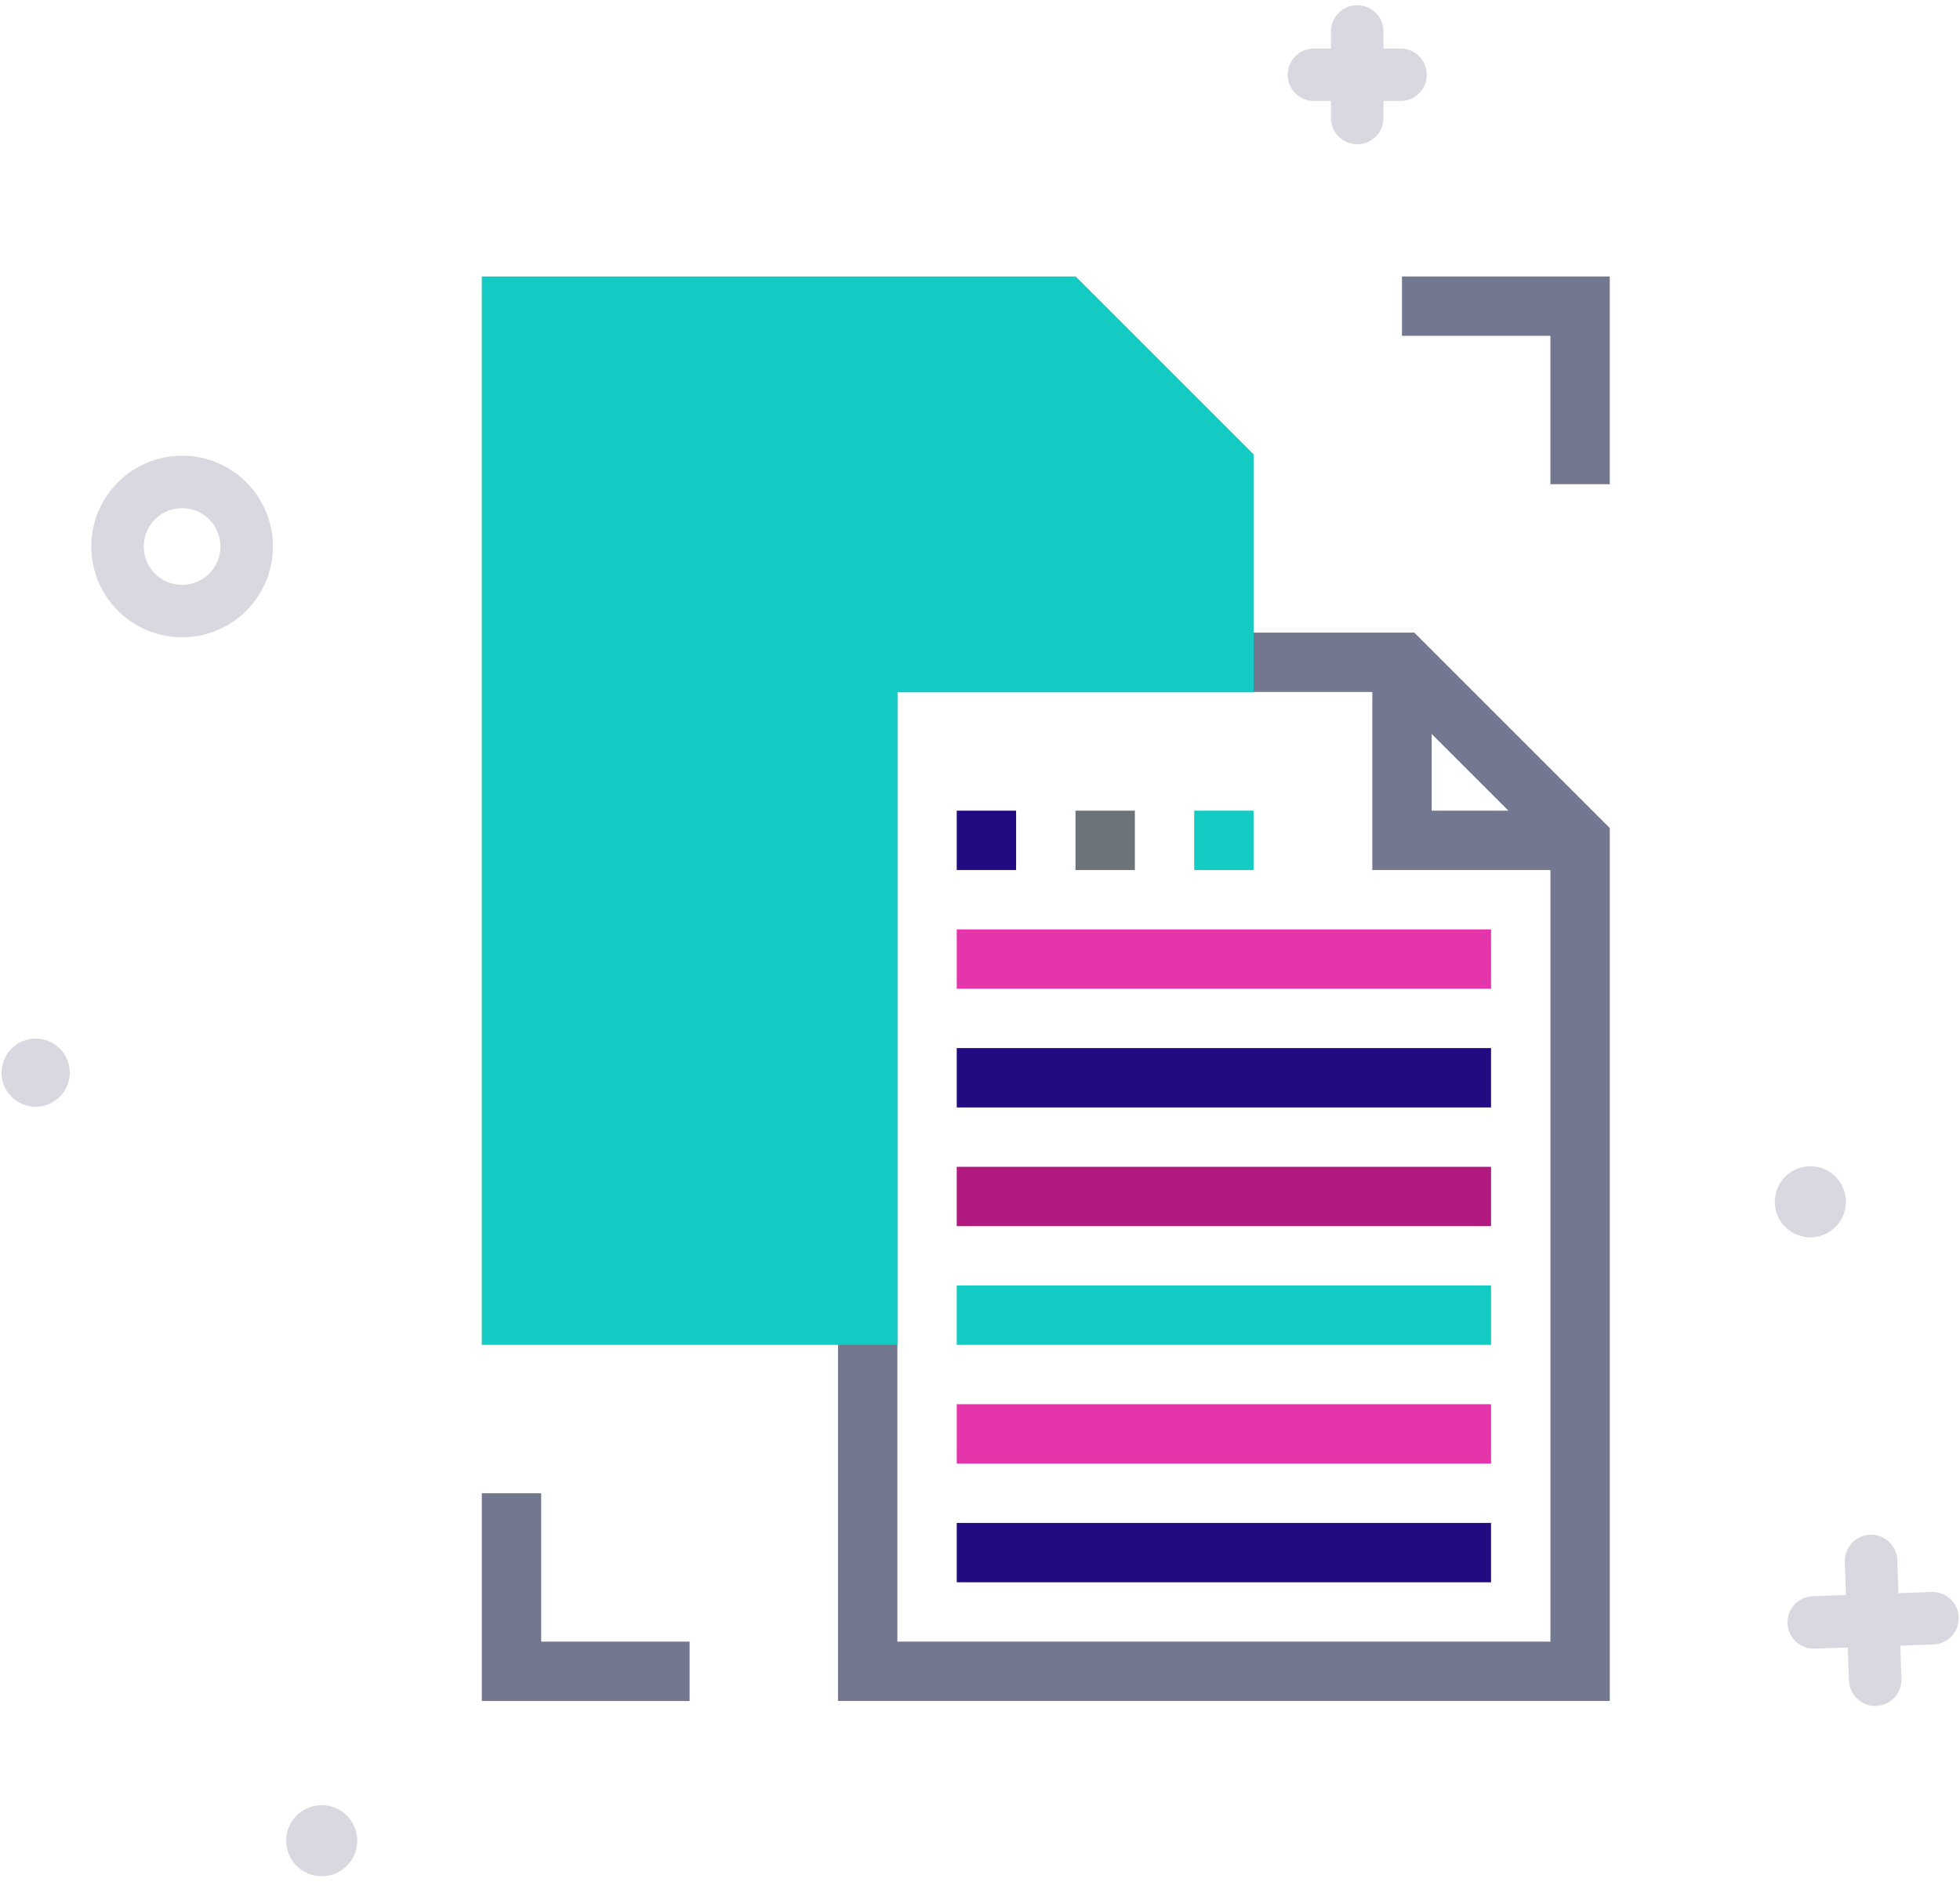 <?xml version="1.0" encoding="UTF-8"?>
<svg width="151px" height="145px" viewBox="0 0 151 145" version="1.1" xmlns="http://www.w3.org/2000/svg" xmlns:xlink="http://www.w3.org/1999/xlink">
    <!-- Generator: Sketch 49.2 (51160) - http://www.bohemiancoding.com/sketch -->
    <title>Group 3</title>
    <desc>Created with Sketch.</desc>
    <defs></defs>
    <g id="Page-1" stroke="none" stroke-width="1" fill="none" fill-rule="evenodd">
        <g id="Desktop-HD" transform="translate(-191, -591)">
            <g id="Group-3" transform="translate(191, 581)">
                <g id="Page-1">
                    <polygon id="Stroke-1" stroke="#747790" stroke-width="4.574" points="108.011 61.033 66.848 61.033 66.848 138.786 121.732 138.786 121.732 74.754"></polygon>
                    <polyline id="Stroke-2" stroke="#747790" stroke-width="4.574" points="108.011 61.033 108.011 74.754 121.732 74.754"></polyline>
                    <g id="Group-7" transform="translate(37, 31)" fill="#14CBC4">
                        <polygon id="Fill-3" points="45.855 0.304 0.118 0.304 0.118 82.63 32.135 82.63 32.135 32.32 59.577 32.32 59.577 14.025"></polygon>
                        <polygon id="Fill-5" points="59.576 14.025 45.855 14.025 45.855 0.304"></polygon>
                    </g>
                    <polyline id="Stroke-8" stroke="#747790" stroke-width="4.574" points="39.406 125.064 39.406 138.786 53.127 138.786"></polyline>
                    <polyline id="Stroke-9" stroke="#747790" stroke-width="4.574" points="121.731 47.312 121.731 33.591 108.01 33.591"></polyline>
                    <path d="M73.708,83.901 L114.871,83.901" id="Stroke-10" stroke="#E535AB" stroke-width="4.574"></path>
                    <path d="M73.708,93.049 L114.871,93.049" id="Stroke-11" stroke="#220A82" stroke-width="4.574"></path>
                    <path d="M73.708,102.196 L114.871,102.196" id="Stroke-12" stroke="#B1197F" stroke-width="4.574"></path>
                    <path d="M73.708,111.343 L114.871,111.343" id="Stroke-13" stroke="#14CBC4" stroke-width="4.574"></path>
                    <path d="M73.708,120.491 L114.871,120.491" id="Stroke-14" stroke="#E535AB" stroke-width="4.574"></path>
                    <path d="M73.708,129.638 L114.871,129.638" id="Stroke-15" stroke="#220A82" stroke-width="4.574"></path>
                    <path d="M73.708,74.754 L78.282,74.754" id="Stroke-16" stroke="#220A82" stroke-width="4.574"></path>
                    <path d="M82.856,74.754 L87.43,74.754" id="Stroke-17" stroke="#6C747A" stroke-width="4.574"></path>
                    <path d="M92.003,74.754 L96.576,74.754" id="Stroke-18" stroke="#14CBC4" stroke-width="4.574"></path>
                    <path d="M144.145,130.282 L144.468,139.429" id="Stroke-19" stroke="#D8D9E0" stroke-width="4.045" stroke-linecap="round" stroke-linejoin="round"></path>
                    <g id="Group-24" transform="translate(104, 12)" stroke="#D8D9E0" stroke-linecap="round" stroke-linejoin="round" stroke-width="4.045">
                        <path d="M35.734,123.018 L44.88,122.695" id="Stroke-20"></path>
                        <path d="M0.562,0.423 L0.562,7.092" id="Stroke-22"></path>
                    </g>
                    <path d="M101.228,15.759 L107.897,15.759" id="Stroke-25" stroke="#D8D9E0" stroke-width="4.045" stroke-linecap="round" stroke-linejoin="round"></path>
                    <g id="Group-34" transform="translate(0, 47)">
                        <path d="M19.003,5.111 C19.003,7.86 16.778,10.085 14.03,10.085 C11.282,10.085 9.056,7.86 9.056,5.111 C9.056,2.365 11.282,0.138 14.03,0.138 C16.778,0.138 19.003,2.365 19.003,5.111 Z" id="Stroke-26" stroke="#D8D9E0" stroke-width="4.045" stroke-linecap="round" stroke-linejoin="round"></path>
                        <path d="M27.523,104.744 C27.575,106.256 26.392,107.523 24.88,107.575 C23.368,107.628 22.101,106.444 22.048,104.932 C21.997,103.421 23.18,102.153 24.692,102.101 C26.204,102.05 27.471,103.232 27.523,104.744" id="Fill-28" fill="#D8D9E0"></path>
                        <path d="M142.21,55.608 C142.21,57.12 140.984,58.346 139.471,58.346 C137.959,58.346 136.732,57.12 136.732,55.608 C136.732,54.094 137.959,52.868 139.471,52.868 C140.984,52.868 142.21,54.094 142.21,55.608" id="Fill-30" fill="#D8D9E0"></path>
                        <path d="M5.375,45.657 C5.375,47.108 4.199,48.284 2.749,48.284 C1.298,48.284 0.12,47.108 0.12,45.657 C0.12,44.205 1.298,43.029 2.749,43.029 C4.199,43.029 5.375,44.205 5.375,45.657" id="Fill-32" fill="#D8D9E0"></path>
                    </g>
                </g>
            </g>
        </g>
    </g>
</svg>
